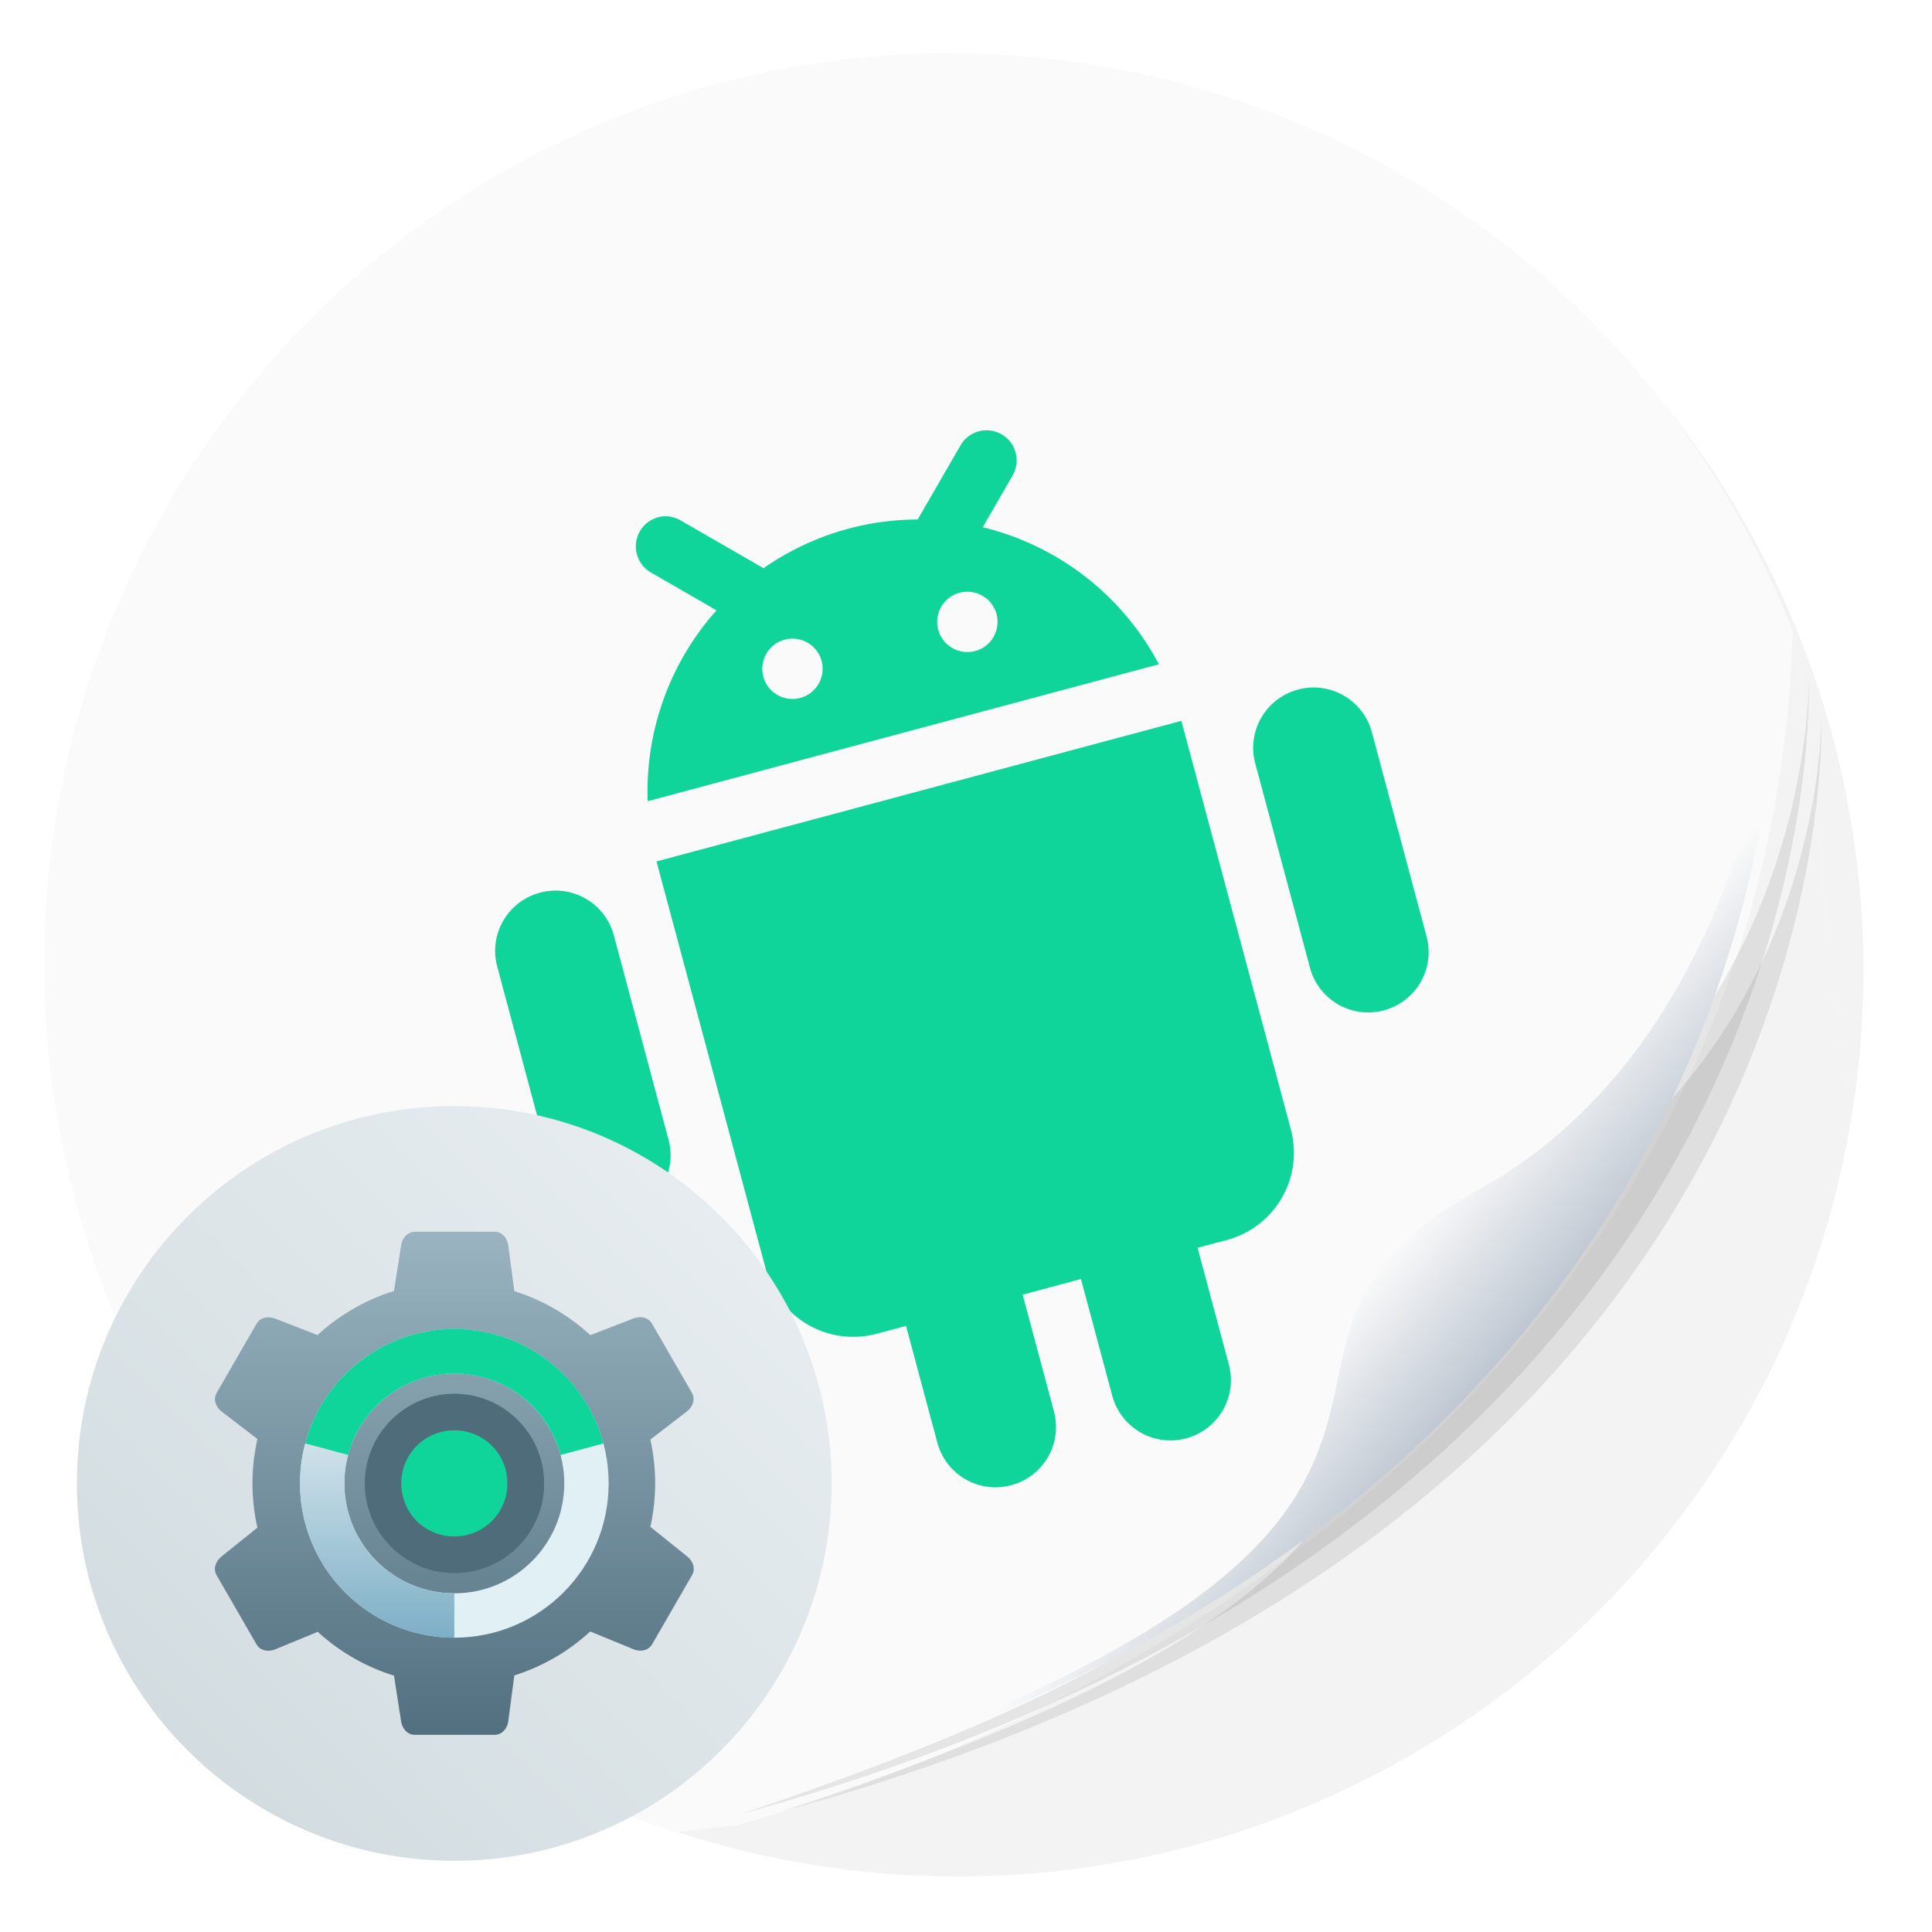 <?xml version="1.0" encoding="UTF-8"?>
<svg width="64" height="64" version="1.1" viewBox="0 0 16.933 16.933" xmlns="http://www.w3.org/2000/svg" xmlns:cc="http://creativecommons.org/ns#" xmlns:dc="http://purl.org/dc/elements/1.1/" xmlns:rdf="http://www.w3.org/1999/02/22-rdf-syntax-ns#" xmlns:xlink="http://www.w3.org/1999/xlink">
 <defs>
  <filter id="filter1066-3-1" x="-.064" y="-.057" width="1.128" height="1.113" color-interpolation-filters="sRGB">
   <feGaussianBlur stdDeviation="0.227"/>
  </filter>
  <linearGradient id="linearGradient1040-2" x1="80.368" x2="82.141" y1="13.177" y2="14.704" gradientTransform="matrix(1.024 0 0 1.024 -72.564 -.938)" gradientUnits="userSpaceOnUse">
   <stop stop-color="#fafafa" offset="0"/>
   <stop stop-color="#90a0b3" offset="1"/>
  </linearGradient>
  <linearGradient id="linearGradient1005-9" x1=".739" x2="16.388" y1="16.296" y2=".647" gradientTransform="matrix(.417 0 0 .417 .096 10.318)" gradientUnits="userSpaceOnUse">
   <stop stop-color="#cfdade" offset="0"/>
   <stop stop-color="#eaeff2" offset="1"/>
  </linearGradient>
  <linearGradient id="linearGradient995" x1="32.342" x2="32.342" y1="2.183" y2="62.01" gradientTransform="matrix(.073 0 0 .073 1.286 11.491)" gradientUnits="userSpaceOnUse">
   <stop stop-color="#99b4c0" offset="0"/>
   <stop stop-color="#537080" offset="1"/>
  </linearGradient>
  <linearGradient id="linearGradient1109" x1="6.085" x2="10.848" y1="-8.466" y2="-8.466" gradientTransform="matrix(.944 0 0 .944 .47 -.47)" gradientUnits="userSpaceOnUse">
   <stop stop-color="#4bebfb" offset="0"/>
   <stop stop-color="#2fcaf5" offset=".5"/>
   <stop stop-color="#40bce8" offset="1"/>
  </linearGradient>
  <filter id="filter1139" x="-.432" y="-.432" width="1.864" height="1.864" color-interpolation-filters="sRGB">
   <feGaussianBlur stdDeviation="0.81"/>
  </filter>
  <linearGradient id="linearGradient1029" x1="13.313" x2="7.302" y1="-8.466" y2="-8.466" gradientTransform="matrix(0 .278 -.278 0 1.286 11.491)" gradientUnits="userSpaceOnUse">
   <stop stop-color="#7dafc6" offset="0"/>
   <stop stop-color="#cee1ea" offset="1"/>
  </linearGradient>
 </defs>
 <g transform="translate(2.372 -1.502)">
  <circle cx="6.022" cy="10.011" r="7.938" color="#000000" fill="#f3f3f3" stroke-width=".265"/>
  <path d="m5.954 1.968a7.938 7.983 0 0 0-7.938 7.984 7.938 7.983 0 0 0 5.538 7.607l0.533-0.06c3.757-1.039 9.046-4.256 9.255-10.46a7.938 7.983 0 0 0-7.389-5.07zm7.407 5.118 0.445 3.965a7.938 7.983 0 0 0 5.02e-4 -0.002l-0.444-3.958a7.938 7.983 0 0 0-0.002-0.005z" color="#000000" fill="#fafafa" stroke-width=".265"/>
  <path transform="matrix(1.1 0 0 1.032 -50.12 -2.686)" d="m57.818 9.829s0.054 3.078-2.664 4.541c-2.245 1.208 0.939 2.689-5.86 5.099 8.851-2.575 8.524-9.64 8.524-9.64z" fill="#141414" filter="url(#filter1066-3-1)" opacity=".3"/>
  <path transform="matrix(1.069 0 0 .996 -48.217 -2.013)" d="m57.818 9.829s0.054 3.078-2.664 4.541c-2.245 1.208 0.939 2.689-5.86 5.099 8.851-2.575 8.524-9.64 8.524-9.64z" fill="#141414" filter="url(#filter1066-3-1)" opacity=".3"/>
  <path d="m13.119 7.357s0.055 3.151-2.726 4.648c-2.298 1.237 0.961 2.752-5.998 5.219 9.059-2.635 8.796-9.83 8.796-9.83z" fill="url(#linearGradient1040-2)" stroke-width="1.024"/>
  <path d="m13.119 7.357s-0.193 3.201-2.565 4.513c-2.729 1.509 0.993 2.857-6.196 5.298" fill="none" stroke="#fafafa" stroke-width=".135"/>
  <path d="m13.361 7.085 0.445 3.965a7.938 7.983 0 0 0 5.29e-4 -0.002l-0.444-3.958a7.938 7.983 0 0 0-1e-3 -0.005h-5.29e-4z" color="#000000" fill="#fafafa" stroke-width=".265"/>
  <path d="m13.361 7.085 0.445 3.965a7.938 7.983 0 0 0 5.03e-4 -0.002l-0.444-3.958a7.938 7.983 0 0 0-0.002-0.005z" color="#000000" fill="#fafafa" stroke-width=".265"/>
  <path d="m3.395 6.036a0.264 0.264 0 0 0-0.061 0.484l0.574 0.331a2.379 2.379 0 0 0-0.603 1.673l4.48-1.2a2.379 2.379 0 0 0-1.544-1.201l0.261-0.452a0.264 0.264 0 0 0-0.295-0.389 0.264 0.264 0 0 0-0.162 0.126l-0.374 0.647a2.371 2.371 0 0 0-1.351 0.427l-0.725-0.418a0.264 0.264 0 0 0-0.203-0.028zm1.11 1.072a0.265 0.265 0 0 1 0.324 0.187 0.265 0.265 0 0 1-0.187 0.324 0.265 0.265 0 0 1-0.324-0.187 0.265 0.265 0 0 1 0.187-0.324zm1.533-0.411a0.265 0.265 0 0 1 0.324 0.187 0.265 0.265 0 0 1-0.187 0.324 0.265 0.265 0 0 1-0.324-0.187 0.265 0.265 0 0 1 0.187-0.324zm-3.678 2.629c-0.283 0.076-0.45 0.365-0.374 0.648l0.479 1.789c0.076 0.283 0.365 0.45 0.648 0.374 0.283-0.076 0.45-0.365 0.374-0.648l-0.479-1.789c-0.076-0.283-0.365-0.45-0.648-0.374zm1.022-0.274 0.959 3.578c0.114 0.425 0.547 0.675 0.972 0.561l0.256-0.068 0.274 1.022c0.076 0.283 0.365 0.45 0.648 0.374 0.283-0.076 0.45-0.365 0.374-0.648l-0.274-1.022 0.511-0.137 0.274 1.022c0.076 0.283 0.365 0.45 0.648 0.374 0.283-0.076 0.45-0.365 0.374-0.648l-0.274-1.022 0.256-0.068c0.425-0.114 0.675-0.547 0.561-0.972l-0.959-3.578zm5.622-1.506c-0.283 0.076-0.45 0.365-0.374 0.648l0.479 1.789c0.076 0.283 0.365 0.45 0.648 0.374 0.283-0.076 0.45-0.365 0.374-0.648l-0.479-1.789c-0.076-0.283-0.365-0.45-0.648-0.374z" fill="#0fd59a" stroke-width=".265"/>
 </g>
 <g transform="translate(.344 -.842)">
  <path d="m6.945 13.843c0 0.396-0.07 0.777-0.198 1.129-0.089 0.245-0.206 0.476-0.347 0.691-0.059 0.09-0.123 0.177-0.191 0.261-0.217 0.267-0.474 0.5-0.763 0.689-0.106 0.07-0.217 0.133-0.331 0.19-0.445 0.222-0.946 0.348-1.477 0.348-0.531 0-1.033-0.125-1.477-0.348-0.114-0.057-0.225-0.121-0.332-0.19-0.293-0.192-0.553-0.428-0.771-0.7-0.068-0.084-0.131-0.172-0.191-0.263-0.138-0.211-0.252-0.438-0.339-0.678-0.128-0.352-0.198-0.732-0.198-1.129 0-1.827 1.481-3.307 3.307-3.307 0.917 0 1.747 0.373 2.346 0.976 0.173 0.174 0.326 0.366 0.457 0.575 0.124 0.196 0.227 0.407 0.307 0.628 0.128 0.352 0.198 0.732 0.198 1.129z" fill="url(#linearGradient1005-9)" image-rendering="optimizeSpeed" stroke-width=".013"/>
  <path d="m3.293 11.638c-0.068 0-0.112 0.055-0.122 0.122l-0.062 0.397a1.766 1.766 0 0 0-0.67 0.386l-0.368-0.143c-0.063-0.024-0.133-0.014-0.167 0.045l-0.348 0.603c-0.034 0.059-0.009 0.126 0.045 0.167l0.311 0.239a1.766 1.766 0 0 0-0.043 0.389 1.766 1.766 0 0 0 0.043 0.388l-0.312 0.251c-0.053 0.043-0.079 0.108-0.045 0.167l0.348 0.603c0.034 0.059 0.104 0.07 0.167 0.045l0.371-0.153a1.766 1.766 0 0 0 0.668 0.384l0.062 0.397c0.01 0.067 0.055 0.122 0.122 0.122h0.696c0.068 0 0.113-0.055 0.122-0.122l0.053-0.399a1.766 1.766 0 0 0 0.665-0.385l0.377 0.155c0.063 0.026 0.133 0.014 0.167-0.045l0.348-0.603c0.034-0.059 0.008-0.125-0.045-0.167l-0.32-0.257a1.766 1.766 0 0 0 0.042-0.382 1.766 1.766 0 0 0-0.042-0.383l0.318-0.245c0.054-0.041 0.079-0.108 0.045-0.167l-0.348-0.603c-0.034-0.059-0.104-0.069-0.167-0.045l-0.374 0.145a1.766 1.766 0 0 0-0.666-0.386l-0.053-0.399c-0.009-0.067-0.055-0.122-0.122-0.122h-0.696z" fill="url(#linearGradient995)" image-rendering="optimizeSpeed" stroke-width=".289"/>
  <circle transform="matrix(0 .278 -.278 0 1.286 11.491)" cx="8.466" cy="-8.466" r="2.249" fill="url(#linearGradient1109)" filter="url(#filter1139)" image-rendering="optimizeSpeed" stroke="#4f6c7a" stroke-width="1.152"/>
  <circle transform="rotate(90)" cx="13.843" cy="-3.638" r="1.158" fill="none" image-rendering="optimizeSpeed" stroke="#e0f0f5" stroke-dashoffset=".421" stroke-width=".389"/>
  <path d="m3.638 13.219c-0.345 0-0.625 0.28-0.625 0.625s0.28 0.625 0.625 0.625 0.625-0.28 0.625-0.625-0.28-0.625-0.625-0.625z" fill="#0fd59a" stroke-width=".265"/>
  <path d="m4.423 13.843c0-0.431-0.353-0.785-0.784-0.785-0.431 0-0.785 0.354-0.785 0.785s0.354 0.784 0.785 0.784c0.431 0 0.784-0.353 0.784-0.784zm-0.32 0c0 0.259-0.206 0.465-0.465 0.465-0.259 0-0.465-0.206-0.465-0.465 0-0.259 0.207-0.465 0.465-0.465 0.259 0 0.465 0.207 0.465 0.465z" color="#000000" color-rendering="auto" dominant-baseline="auto" fill="#4f6c7a" image-rendering="optimizeSpeed" shape-rendering="auto" solid-color="#000000" stop-color="#000000" stroke-width=".265" style="font-feature-settings:normal;font-variant-alternates:normal;font-variant-caps:normal;font-variant-east-asian:normal;font-variant-ligatures:normal;font-variant-numeric:normal;font-variant-position:normal;font-variation-settings:normal;inline-size:0;isolation:auto;mix-blend-mode:normal;shape-margin:0;shape-padding:0;text-decoration-color:#000000;text-decoration-line:none;text-decoration-style:solid;text-indent:0;text-orientation:mixed;text-transform:none;white-space:normal"/>
  <path d="m3.638 15.001a1.158 1.158 0 0 1-0.919-0.453 1.158 1.158 0 0 1-0.2-1.005" fill="none" image-rendering="optimizeSpeed" stroke="url(#linearGradient1029)" stroke-dashoffset=".421" stroke-width=".389"/>
  <path d="m3.638 12.49c-0.611 3e-6 -1.149 0.412-1.307 1.003l0.376 0.101c0.113-0.422 0.494-0.714 0.931-0.714 0.437 2e-6 0.818 0.292 0.931 0.714l0.376-0.101c-0.158-0.591-0.695-1.003-1.307-1.003z" fill="#0fd59a" stroke-width=".265"/>
 </g>
</svg>
